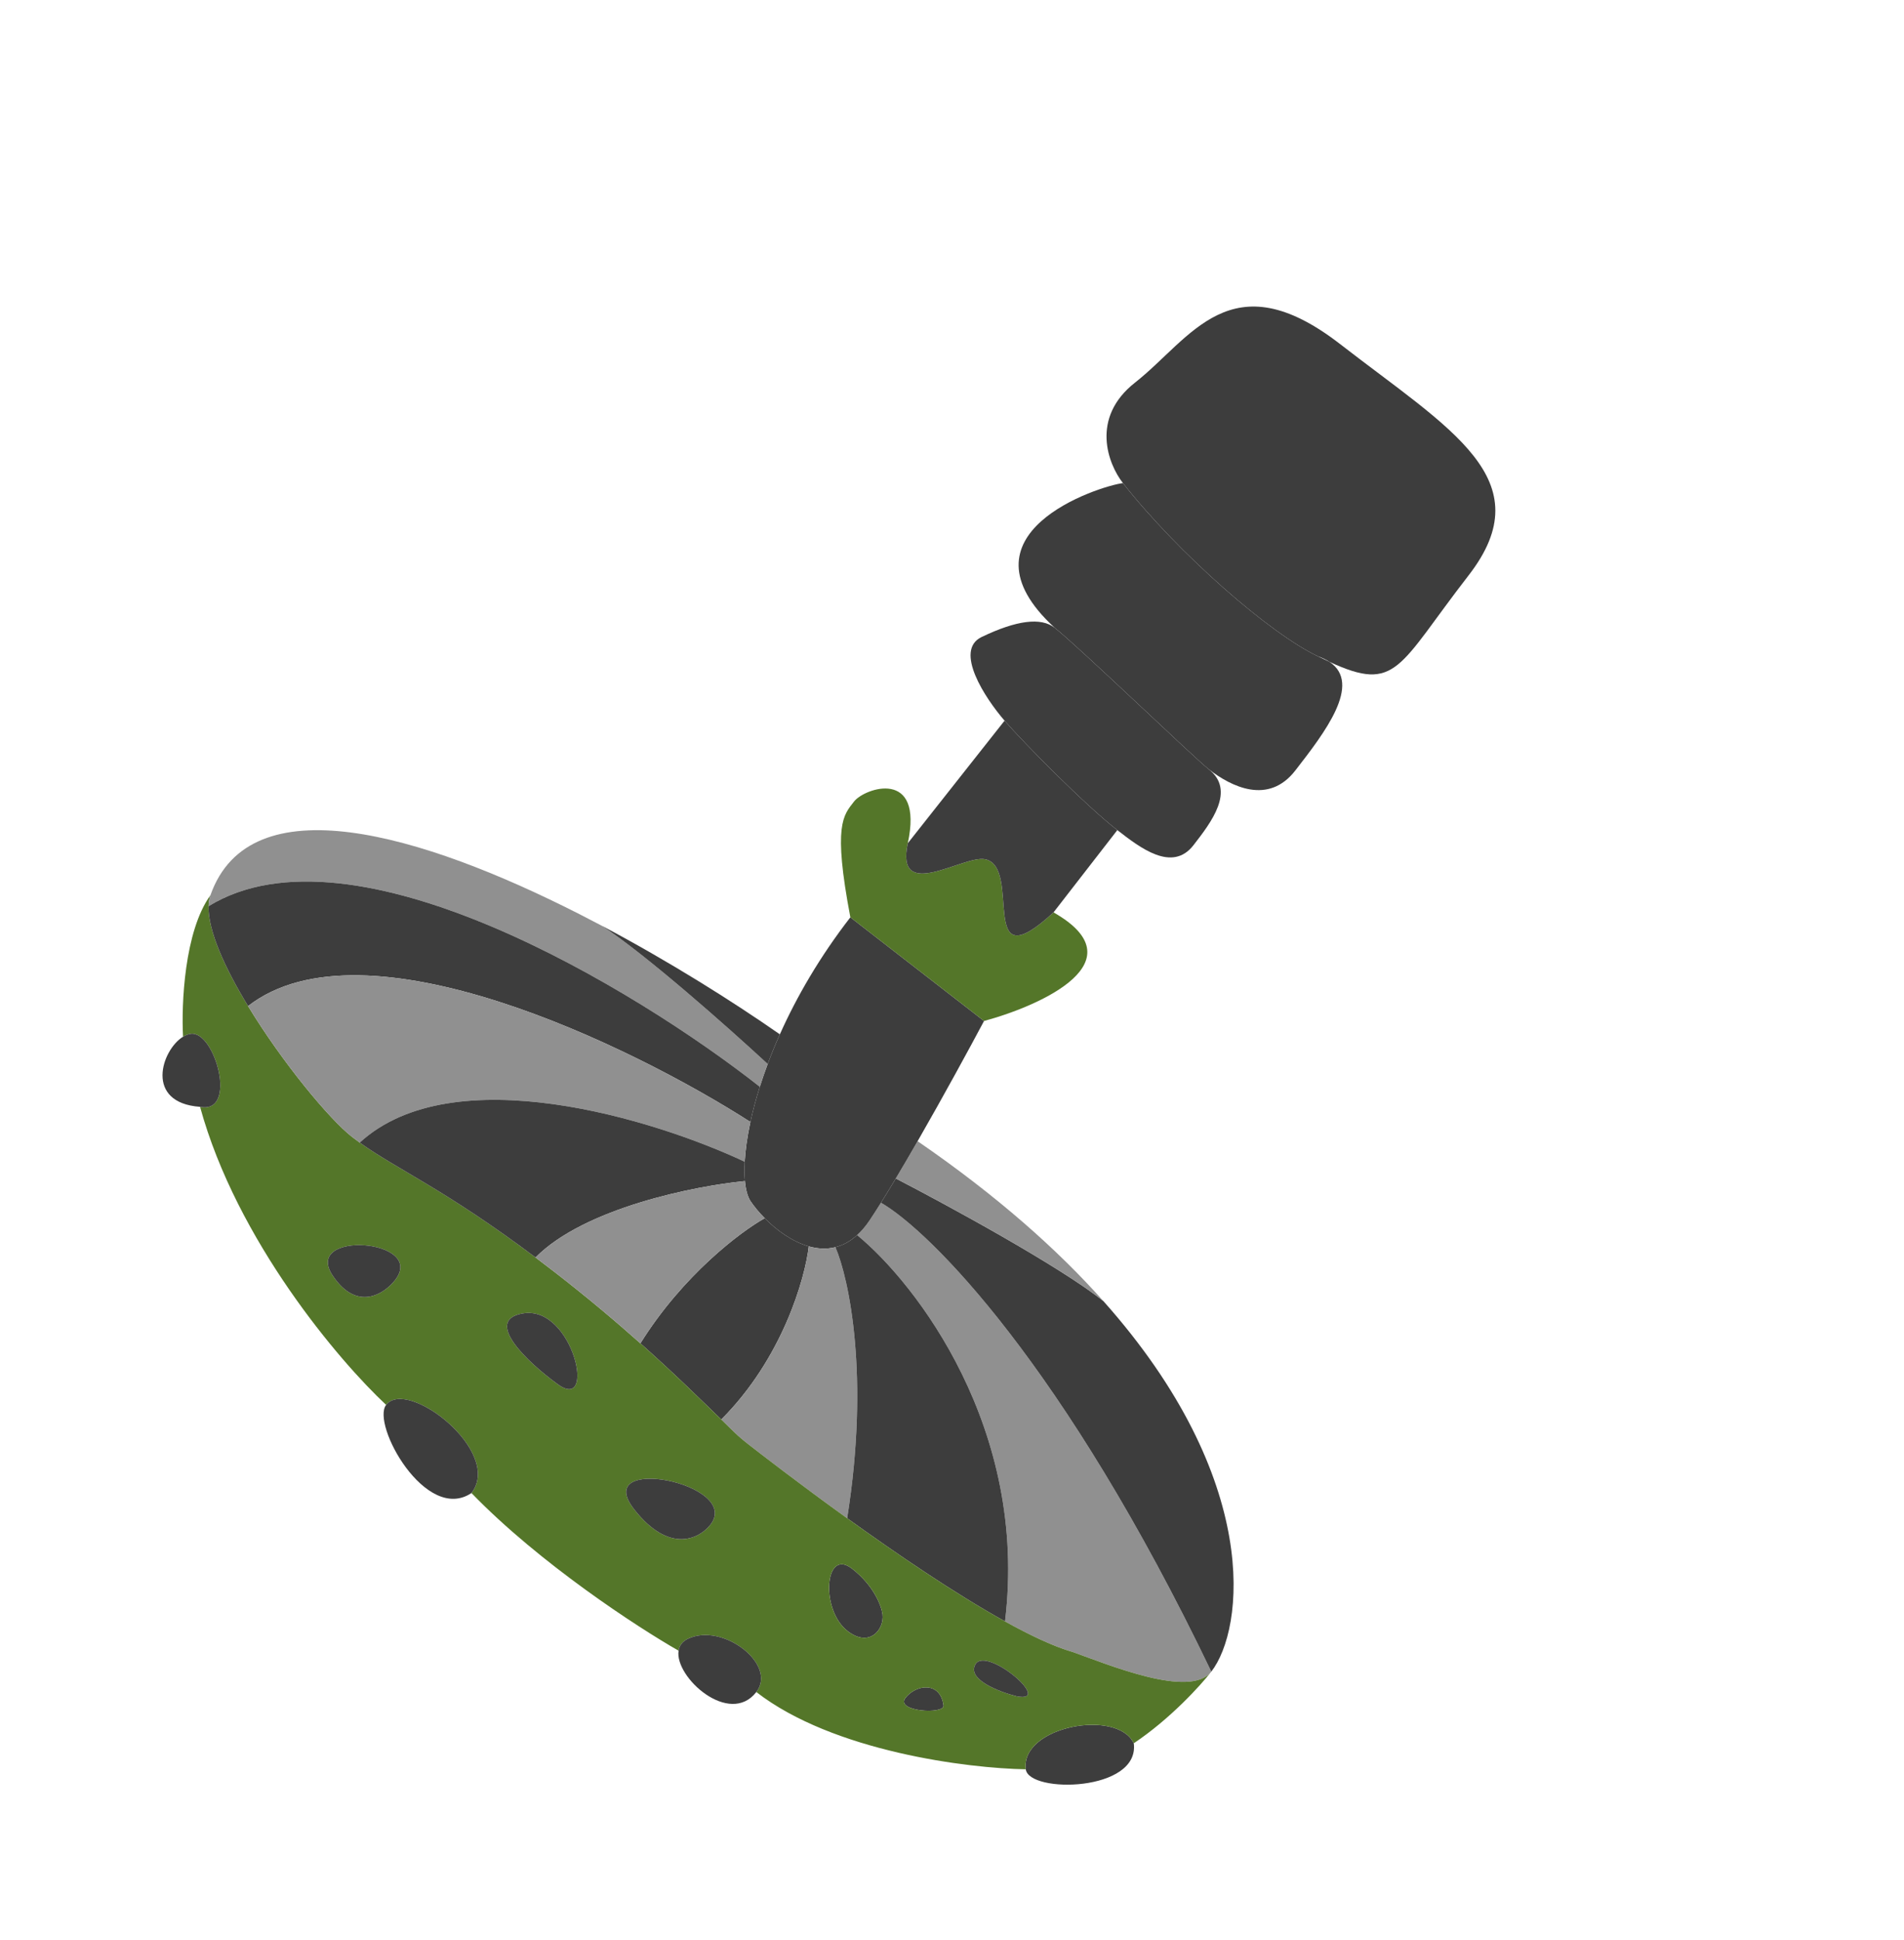 <svg width="369" height="376" viewBox="0 0 369 376" fill="none" xmlns="http://www.w3.org/2000/svg">
<path d="M219.732 337.814C220.925 347.251 199.395 347.575 198.799 342.857C197.749 334.556 216.479 331.035 219.732 337.814Z" fill="#3D3D3D"/>
<path d="M182.855 330.492C183.082 332.285 173.419 331.685 175.48 329.028C177.541 326.37 182.259 325.774 182.855 330.492Z" fill="#3D3D3D"/>
<path d="M207.911 320.135C214.599 322.485 230.633 329.247 234.755 323.932C206.124 264.277 180.145 238.499 170.734 233.067C169.968 234.29 169.241 235.42 168.566 236.432C167.78 237.609 166.959 238.57 166.113 239.34C177.559 248.739 199.315 276.869 194.771 314.199C199.773 316.972 204.32 319.105 207.911 320.135Z" fill="#909090"/>
<path d="M234.755 323.932C241.152 315.684 244.655 286.726 213.84 252.134C205.435 245.413 183.516 233.488 173.607 228.366C172.609 230.035 171.644 231.616 170.734 233.067C180.145 238.499 206.124 264.277 234.755 323.932Z" fill="#3D3D3D"/>
<path d="M177.834 221.142C176.4 223.639 174.972 226.084 173.607 228.366C183.516 233.488 205.435 245.413 213.84 252.134C204.948 242.152 193.197 231.7 177.834 221.142Z" fill="#909090"/>
<path d="M190.708 197.852L164.802 177.759C158.85 185.433 154.369 193.213 151.138 200.436C150.261 202.397 149.476 204.316 148.778 206.182C148.213 207.692 147.706 209.166 147.254 210.598C146.494 213.004 145.89 215.29 145.43 217.421C144.81 220.297 144.452 222.893 144.33 225.128C144.254 226.523 144.269 227.776 144.37 228.869C144.529 230.607 144.904 231.937 145.467 232.779C146.117 233.751 147.056 234.908 148.204 236.067C150.445 238.33 153.484 240.6 156.742 241.523C158.431 242.002 160.179 242.117 161.904 241.681C163.338 241.319 164.757 240.575 166.113 239.34C166.959 238.57 167.78 237.609 168.566 236.432C169.241 235.42 169.968 234.29 170.734 233.067C171.644 231.616 172.609 230.035 173.607 228.366C174.972 226.084 176.4 223.639 177.834 221.142C182.821 212.461 187.89 203.149 190.708 197.852Z" fill="#3D3D3D"/>
<path d="M139.788 275.072C151.623 263.235 156.022 247.774 156.742 241.523C153.484 240.6 150.445 238.33 148.204 236.067C143.619 238.621 132.38 247.045 124.109 260.317C130.881 266.347 135.995 271.411 139.788 275.072Z" fill="#3D3D3D"/>
<path d="M145.331 280.109C147.423 281.731 154.865 287.503 164.183 294.211C168.593 266.577 164.501 247.677 161.904 241.681C160.179 242.117 158.431 242.002 156.742 241.523C156.022 247.774 151.623 263.235 139.788 275.072C142.101 277.306 142.674 278.048 145.331 280.109Z" fill="#909090"/>
<path d="M194.771 314.199C199.315 276.869 177.559 248.739 166.113 239.34C164.757 240.575 163.338 241.319 161.904 241.681C164.501 247.677 168.593 266.577 164.183 294.211C173.656 301.032 185.069 308.82 194.771 314.199Z" fill="#3D3D3D"/>
<path d="M171.034 312.812C171.407 315.765 168.506 319.363 164.255 316.066C158.94 311.944 159.809 299.851 165.123 303.973C169.375 307.27 170.835 311.24 171.034 312.812Z" fill="#3D3D3D"/>
<path fill-rule="evenodd" clip-rule="evenodd" d="M234.755 323.932C230.633 329.247 214.599 322.485 207.911 320.135C204.32 319.105 199.773 316.972 194.771 314.199C185.069 308.82 173.656 301.032 164.183 294.211C154.865 287.503 147.423 281.731 145.331 280.109C142.674 278.048 142.101 277.306 139.788 275.072C135.995 271.411 130.881 266.347 124.109 260.317C119.417 256.14 113.93 251.499 107.534 246.538C106.245 245.538 104.997 244.586 103.788 243.678C86.249 230.501 76.973 226.63 69.715 221.418C69.225 221.067 68.745 220.709 68.273 220.343C63.823 216.891 54.675 205.818 48.074 194.962C43.593 187.593 40.286 180.324 40.42 175.608C40.442 174.828 40.559 174.116 40.78 173.486C35.715 180.481 35.133 194.677 35.475 200.9C35.972 200.593 36.482 200.394 36.982 200.331C41.7 199.735 46.146 215.95 38.771 214.485C45.885 240.43 65.776 263.8 74.832 272.242C78.953 266.928 97.554 281.353 91.371 289.325C104.603 302.992 123.644 315.386 131.511 319.875C131.661 318.907 132.216 318.097 133.29 317.581C140.069 314.328 150.698 322.571 146.576 327.886C161.456 339.427 187.591 342.675 198.799 342.857C197.749 334.556 216.479 331.035 219.732 337.814C226.804 333.086 232.694 326.59 234.755 323.932ZM182.855 330.492C183.082 332.285 173.419 331.685 175.48 329.028C177.541 326.37 182.259 325.774 182.855 330.492ZM197.009 328.703C193.647 327.861 187.346 325.446 189.038 322.521C191.153 318.864 204.385 330.168 197.009 328.703ZM164.255 316.066C168.506 319.363 171.407 315.765 171.034 312.812C170.835 311.24 169.375 307.27 165.123 303.973C159.809 299.851 158.94 311.944 164.255 316.066ZM137.683 295.457C135.622 298.114 129.787 301.248 122.932 292.528C114.365 281.627 143.866 287.485 137.683 295.457ZM107.858 268.069C102.424 264.101 93.516 255.834 101.351 254.511C111.145 252.857 115.829 274.252 107.858 268.069ZM76.568 248.056C74.507 250.713 69.203 254.26 64.474 247.188C58.564 238.348 82.75 240.084 76.568 248.056Z" fill="#547629"/>
<path d="M197.009 328.703C193.647 327.861 187.346 325.446 189.038 322.521C191.153 318.864 204.385 330.168 197.009 328.703Z" fill="#3D3D3D"/>
<path d="M146.576 327.886C150.698 322.571 140.069 314.328 133.29 317.581C132.216 318.097 131.661 318.907 131.511 319.875C130.715 325.017 141.373 334.595 146.576 327.886Z" fill="#3D3D3D"/>
<path d="M137.683 295.457C135.622 298.114 129.787 301.248 122.932 292.528C114.365 281.627 143.866 287.485 137.683 295.457Z" fill="#3D3D3D"/>
<path d="M107.858 268.069C102.424 264.101 93.516 255.834 101.351 254.511C111.145 252.857 115.829 274.252 107.858 268.069Z" fill="#3D3D3D"/>
<path d="M91.371 289.325C82.531 295.237 71.918 275.999 74.832 272.242C78.953 266.928 97.554 281.353 91.371 289.325Z" fill="#3D3D3D"/>
<path d="M76.568 248.056C74.507 250.713 69.203 254.26 64.474 247.188C58.564 238.348 82.75 240.084 76.568 248.056Z" fill="#3D3D3D"/>
<path d="M38.771 214.485C46.146 215.95 41.7 199.735 36.982 200.331C36.482 200.394 35.972 200.593 35.475 200.9C31.279 203.484 27.959 213.709 38.771 214.485Z" fill="#3D3D3D"/>
<path d="M40.42 175.608C68.42 158.392 123.309 191.762 147.254 210.598C147.706 209.166 148.213 207.692 148.778 206.182C140.701 198.716 125.084 184.911 116.656 179.409C115.205 178.64 113.744 177.882 112.278 177.136C81.662 161.571 48.427 151.728 40.78 173.486C40.559 174.116 40.442 174.828 40.42 175.608Z" fill="#909090"/>
<path d="M148.778 206.182C149.476 204.316 150.261 202.397 151.138 200.436C141.84 193.957 129.611 186.273 116.656 179.409C125.084 184.911 140.701 198.716 148.778 206.182Z" fill="#3D3D3D"/>
<path d="M48.074 194.962C70.614 177.436 122.37 202.632 145.43 217.421C145.89 215.29 146.494 213.004 147.254 210.598C123.309 191.762 68.42 158.392 40.42 175.608C40.286 180.324 43.593 187.593 48.074 194.962Z" fill="#3D3D3D"/>
<path d="M68.273 220.343C68.745 220.709 69.225 221.067 69.715 221.418C87.832 204.795 127.007 216.965 144.33 225.128C144.452 222.893 144.81 220.297 145.43 217.421C122.37 202.632 70.614 177.436 48.074 194.962C54.675 205.818 63.823 216.891 68.273 220.343Z" fill="#909090"/>
<path d="M103.788 243.678C113.286 234.058 134.8 229.797 144.37 228.869C144.269 227.776 144.254 226.523 144.33 225.128C127.007 216.965 87.832 204.795 69.715 221.418C76.973 226.63 86.249 230.501 103.788 243.678Z" fill="#3D3D3D"/>
<path d="M148.204 236.067C147.056 234.908 146.117 233.751 145.467 232.779C144.904 231.937 144.529 230.607 144.37 228.869C134.8 229.797 113.286 234.058 103.788 243.678C104.997 244.586 106.245 245.538 107.534 246.538C113.93 251.499 119.417 256.14 124.109 260.317C132.38 247.045 143.619 238.621 148.204 236.067Z" fill="#909090"/>
<path d="M190.708 197.852C202.085 194.759 220.706 186.219 204.177 176.803C189.154 190.685 198.266 167.963 190.891 166.498C186.722 165.671 173.438 175.007 175.932 163.408C179.069 148.819 167.572 152.668 165.511 155.326C163.451 157.983 161.383 159.791 164.802 177.759L190.708 197.852Z" fill="#547629"/>
<path d="M255.428 127.186C256.308 127.492 257.047 127.852 257.66 128.261C270.754 134.315 270.916 129.165 284.605 111.515C299.032 92.914 281.028 83.206 259.77 66.719C238.513 50.232 230.865 65.579 219.965 74.146C211.244 81.001 214.775 89.981 217.631 93.614C228.341 107.241 246.083 122.774 255.428 127.186Z" fill="#3D3D3D"/>
<path d="M204.397 121.65C208.656 124.954 231.565 146.978 234.222 149.039C238.651 152.473 245.819 156.033 251.033 149.311C256.675 142.037 264.052 132.525 257.66 128.261C256.955 127.935 256.213 127.576 255.428 127.186C246.083 122.774 228.341 107.241 217.631 93.614C212.912 94.21 184.511 103.392 204.397 121.65Z" fill="#3D3D3D"/>
<path d="M194.688 139.654C198.43 143.975 210.342 156.051 216.542 160.86C220.971 164.295 227.171 169.103 231.293 163.789C234.727 159.36 239.536 153.16 234.222 149.039C231.565 146.978 208.656 124.954 204.397 121.65C201.739 119.59 197.021 120.186 190.242 123.439C184.819 126.042 190.947 135.334 194.688 139.654Z" fill="#3D3D3D"/>
<path d="M190.891 166.498C198.266 167.963 189.154 190.685 204.177 176.803L216.542 160.86C210.342 156.051 198.43 143.975 194.688 139.654L175.932 163.408C173.438 175.007 186.722 165.671 190.891 166.498Z" fill="#3D3D3D"/>
</svg>
